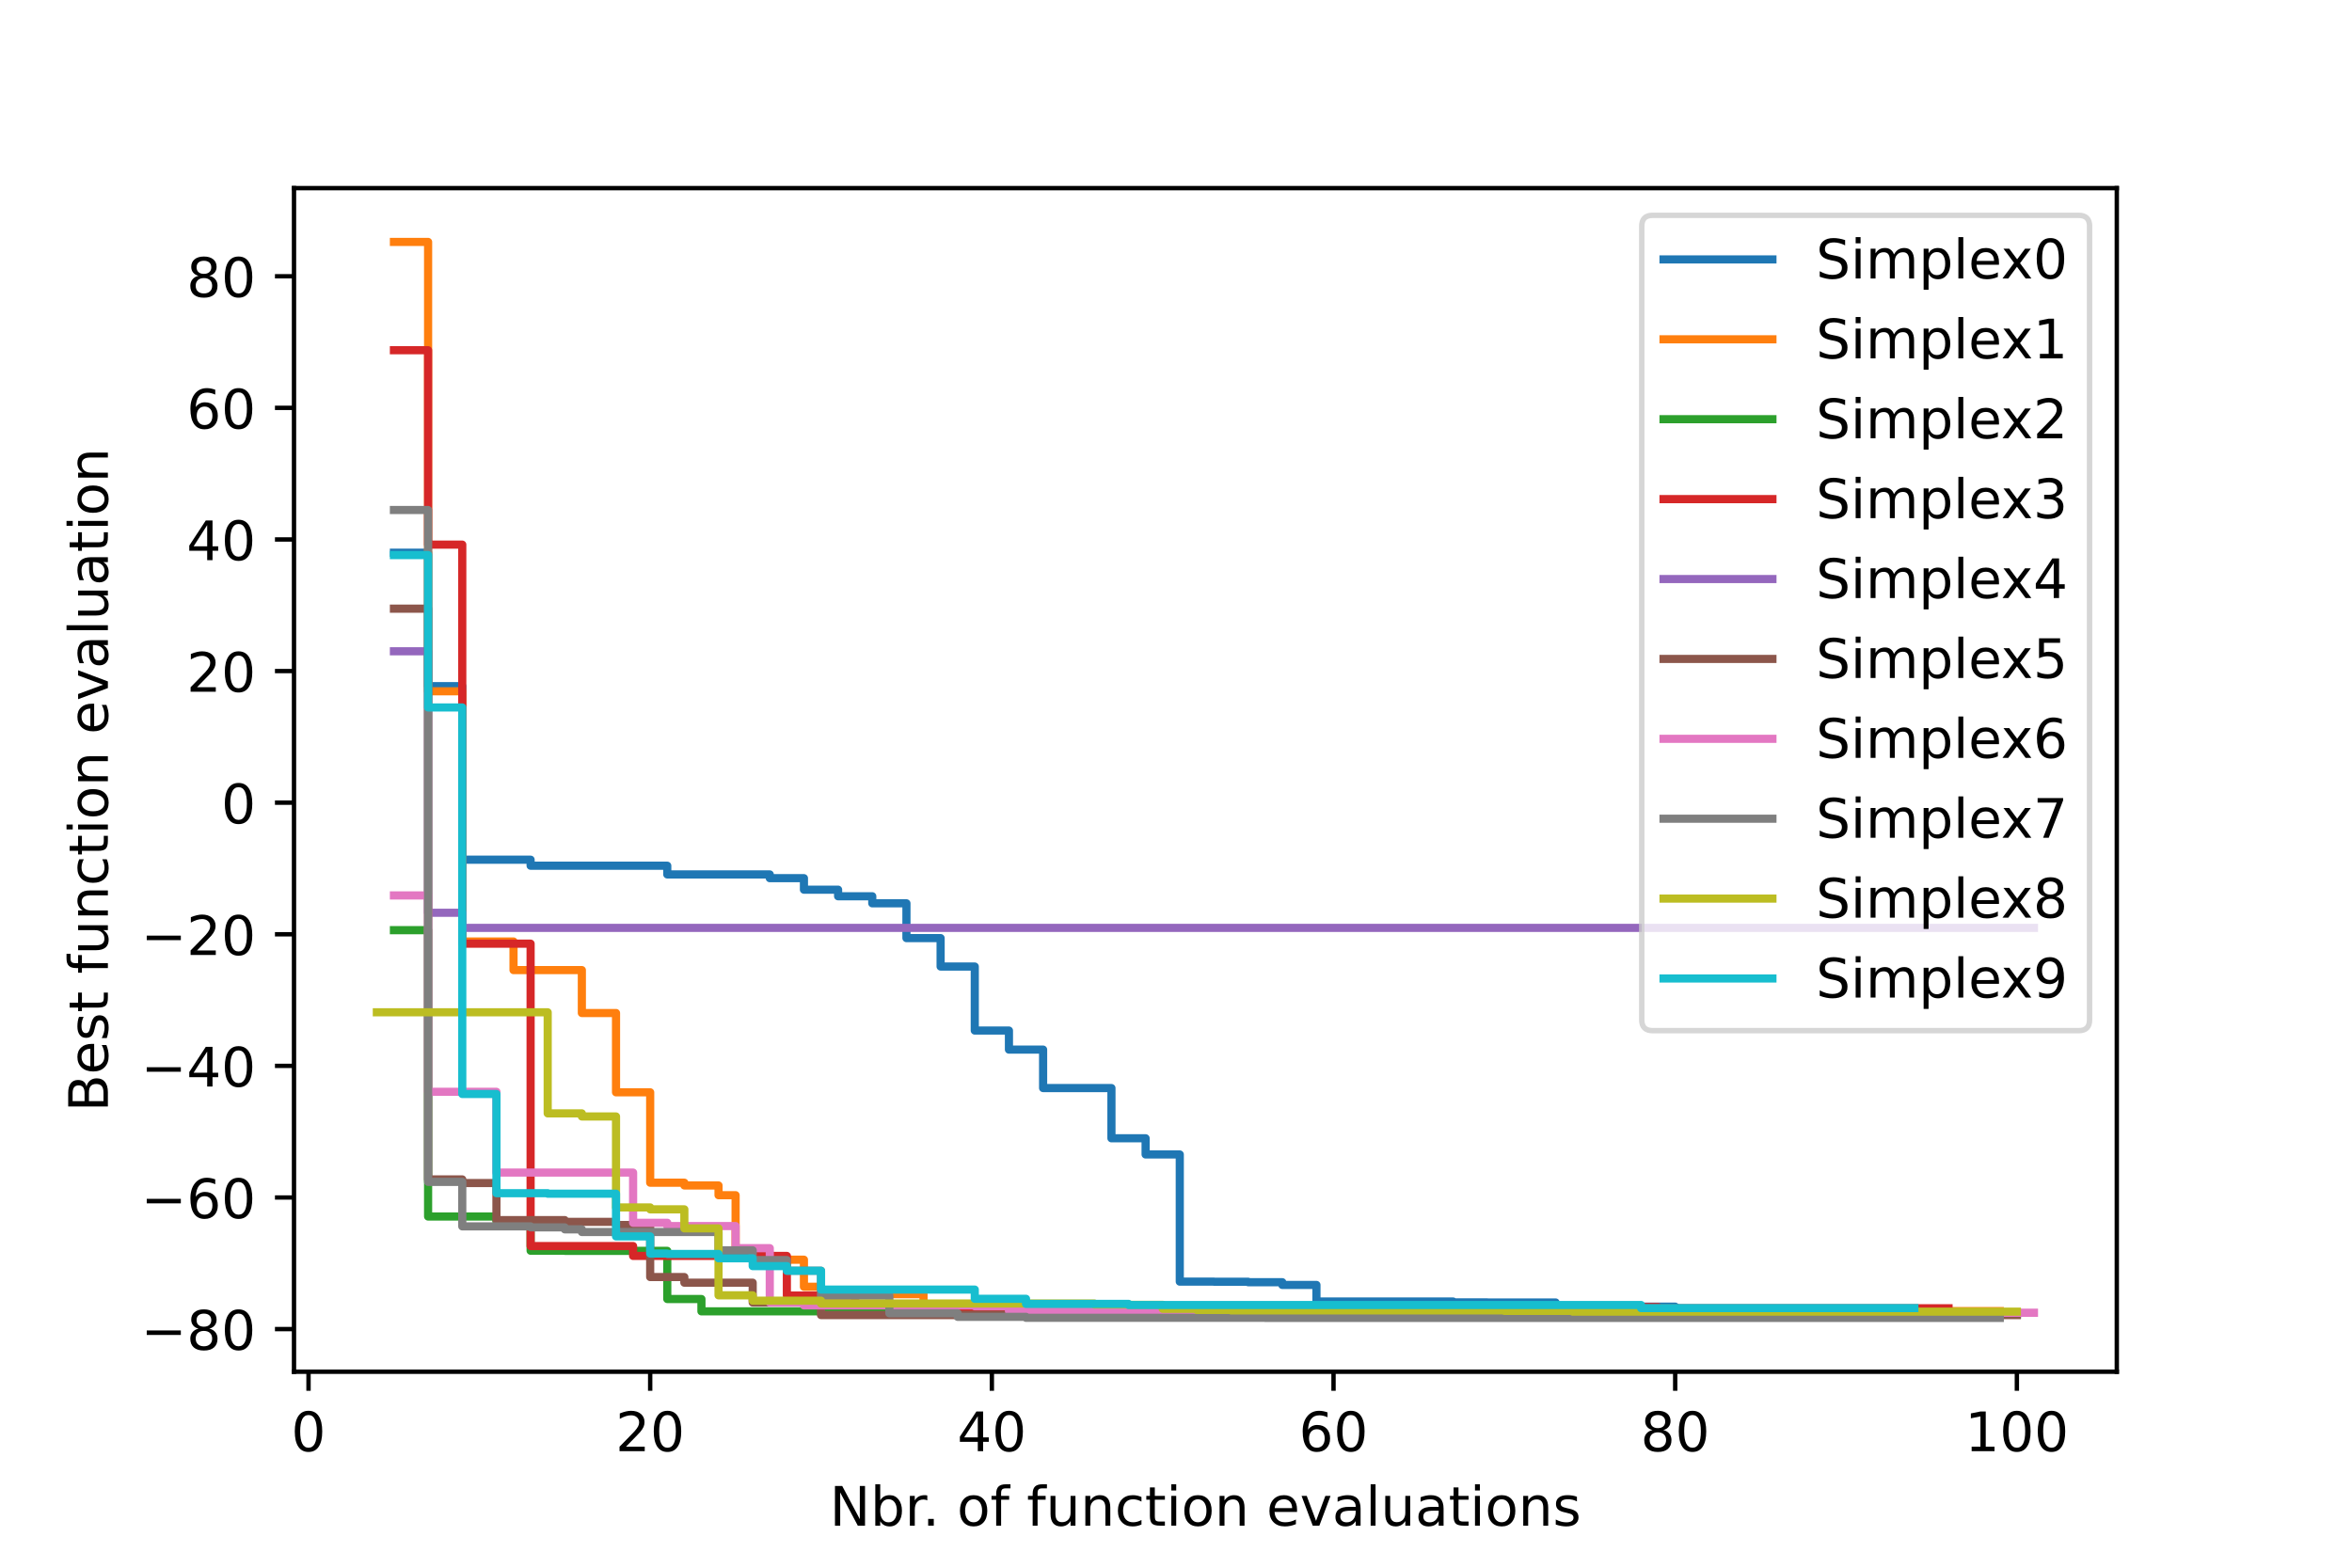 <?xml version="1.0" encoding="utf-8" standalone="no"?>
<!DOCTYPE svg PUBLIC "-//W3C//DTD SVG 1.1//EN"
  "http://www.w3.org/Graphics/SVG/1.1/DTD/svg11.dtd">
<!-- Created with matplotlib (https://matplotlib.org/) -->
<svg height="288pt" version="1.1" viewBox="0 0 432 288" width="432pt" xmlns="http://www.w3.org/2000/svg" xmlns:xlink="http://www.w3.org/1999/xlink">
 <defs>
  <style type="text/css">*{stroke-linecap:butt;stroke-linejoin:round;}</style>
 </defs>
 <g id="figure_1">
  <g id="patch_1">
   <path d="M 0 288 
L 432 288 
L 432 0 
L 0 0 
z
" style="fill:#ffffff;"/>
  </g>
  <g id="axes_1">
   <g id="patch_2">
    <path d="M 54 252 
L 388.8 252 
L 388.8 34.56 
L 54 34.56 
z
" style="fill:#ffffff;"/>
   </g>
   <g id="matplotlib.axis_1">
    <g id="xtick_1">
     <g id="line2d_1">
      <defs>
       <path d="M 0 0 
L 0 3.5 
" id="m5fa190efac" style="stroke:#000000;stroke-width:0.8;"/>
      </defs>
      <g>
       <use style="stroke:#000000;stroke-width:0.8;" x="56.667" xlink:href="#m5fa190efac" y="252"/>
      </g>
     </g>
     <g id="text_1">
      <!-- 0 -->
      <g transform="translate(53.486 266.598)scale(0.1 -0.1)">
       <defs>
        <path d="M 31.781 66.406 
Q 24.172 66.406 20.328 58.906 
Q 16.5 51.422 16.5 36.375 
Q 16.5 21.391 20.328 13.891 
Q 24.172 6.391 31.781 6.391 
Q 39.453 6.391 43.281 13.891 
Q 47.125 21.391 47.125 36.375 
Q 47.125 51.422 43.281 58.906 
Q 39.453 66.406 31.781 66.406 
z
M 31.781 74.219 
Q 44.047 74.219 50.516 64.516 
Q 56.984 54.828 56.984 36.375 
Q 56.984 17.969 50.516 8.266 
Q 44.047 -1.422 31.781 -1.422 
Q 19.531 -1.422 13.062 8.266 
Q 6.594 17.969 6.594 36.375 
Q 6.594 54.828 13.062 64.516 
Q 19.531 74.219 31.781 74.219 
z
" id="DejaVuSans-48"/>
       </defs>
       <use xlink:href="#DejaVuSans-48"/>
      </g>
     </g>
    </g>
    <g id="xtick_2">
     <g id="line2d_2">
      <g>
       <use style="stroke:#000000;stroke-width:0.8;" x="119.422" xlink:href="#m5fa190efac" y="252"/>
      </g>
     </g>
     <g id="text_2">
      <!-- 20 -->
      <g transform="translate(113.06 266.598)scale(0.1 -0.1)">
       <defs>
        <path d="M 19.188 8.297 
L 53.609 8.297 
L 53.609 0 
L 7.328 0 
L 7.328 8.297 
Q 12.938 14.109 22.625 23.891 
Q 32.328 33.688 34.812 36.531 
Q 39.547 41.844 41.422 45.531 
Q 43.312 49.219 43.312 52.781 
Q 43.312 58.594 39.234 62.25 
Q 35.156 65.922 28.609 65.922 
Q 23.969 65.922 18.812 64.312 
Q 13.672 62.703 7.812 59.422 
L 7.812 69.391 
Q 13.766 71.781 18.938 73 
Q 24.125 74.219 28.422 74.219 
Q 39.75 74.219 46.484 68.547 
Q 53.219 62.891 53.219 53.422 
Q 53.219 48.922 51.531 44.891 
Q 49.859 40.875 45.406 35.406 
Q 44.188 33.984 37.641 27.219 
Q 31.109 20.453 19.188 8.297 
z
" id="DejaVuSans-50"/>
       </defs>
       <use xlink:href="#DejaVuSans-50"/>
       <use x="63.623" xlink:href="#DejaVuSans-48"/>
      </g>
     </g>
    </g>
    <g id="xtick_3">
     <g id="line2d_3">
      <g>
       <use style="stroke:#000000;stroke-width:0.8;" x="182.178" xlink:href="#m5fa190efac" y="252"/>
      </g>
     </g>
     <g id="text_3">
      <!-- 40 -->
      <g transform="translate(175.815 266.598)scale(0.1 -0.1)">
       <defs>
        <path d="M 37.797 64.312 
L 12.891 25.391 
L 37.797 25.391 
z
M 35.203 72.906 
L 47.609 72.906 
L 47.609 25.391 
L 58.016 25.391 
L 58.016 17.188 
L 47.609 17.188 
L 47.609 0 
L 37.797 0 
L 37.797 17.188 
L 4.891 17.188 
L 4.891 26.703 
z
" id="DejaVuSans-52"/>
       </defs>
       <use xlink:href="#DejaVuSans-52"/>
       <use x="63.623" xlink:href="#DejaVuSans-48"/>
      </g>
     </g>
    </g>
    <g id="xtick_4">
     <g id="line2d_4">
      <g>
       <use style="stroke:#000000;stroke-width:0.8;" x="244.933" xlink:href="#m5fa190efac" y="252"/>
      </g>
     </g>
     <g id="text_4">
      <!-- 60 -->
      <g transform="translate(238.571 266.598)scale(0.1 -0.1)">
       <defs>
        <path d="M 33.016 40.375 
Q 26.375 40.375 22.484 35.828 
Q 18.609 31.297 18.609 23.391 
Q 18.609 15.531 22.484 10.953 
Q 26.375 6.391 33.016 6.391 
Q 39.656 6.391 43.531 10.953 
Q 47.406 15.531 47.406 23.391 
Q 47.406 31.297 43.531 35.828 
Q 39.656 40.375 33.016 40.375 
z
M 52.594 71.297 
L 52.594 62.312 
Q 48.875 64.062 45.094 64.984 
Q 41.312 65.922 37.594 65.922 
Q 27.828 65.922 22.672 59.328 
Q 17.531 52.734 16.797 39.406 
Q 19.672 43.656 24.016 45.922 
Q 28.375 48.188 33.594 48.188 
Q 44.578 48.188 50.953 41.516 
Q 57.328 34.859 57.328 23.391 
Q 57.328 12.156 50.688 5.359 
Q 44.047 -1.422 33.016 -1.422 
Q 20.359 -1.422 13.672 8.266 
Q 6.984 17.969 6.984 36.375 
Q 6.984 53.656 15.188 63.938 
Q 23.391 74.219 37.203 74.219 
Q 40.922 74.219 44.703 73.484 
Q 48.484 72.75 52.594 71.297 
z
" id="DejaVuSans-54"/>
       </defs>
       <use xlink:href="#DejaVuSans-54"/>
       <use x="63.623" xlink:href="#DejaVuSans-48"/>
      </g>
     </g>
    </g>
    <g id="xtick_5">
     <g id="line2d_5">
      <g>
       <use style="stroke:#000000;stroke-width:0.8;" x="307.689" xlink:href="#m5fa190efac" y="252"/>
      </g>
     </g>
     <g id="text_5">
      <!-- 80 -->
      <g transform="translate(301.326 266.598)scale(0.1 -0.1)">
       <defs>
        <path d="M 31.781 34.625 
Q 24.75 34.625 20.719 30.859 
Q 16.703 27.094 16.703 20.516 
Q 16.703 13.922 20.719 10.156 
Q 24.75 6.391 31.781 6.391 
Q 38.812 6.391 42.859 10.172 
Q 46.922 13.969 46.922 20.516 
Q 46.922 27.094 42.891 30.859 
Q 38.875 34.625 31.781 34.625 
z
M 21.922 38.812 
Q 15.578 40.375 12.031 44.719 
Q 8.5 49.078 8.5 55.328 
Q 8.5 64.062 14.719 69.141 
Q 20.953 74.219 31.781 74.219 
Q 42.672 74.219 48.875 69.141 
Q 55.078 64.062 55.078 55.328 
Q 55.078 49.078 51.531 44.719 
Q 48 40.375 41.703 38.812 
Q 48.828 37.156 52.797 32.312 
Q 56.781 27.484 56.781 20.516 
Q 56.781 9.906 50.312 4.234 
Q 43.844 -1.422 31.781 -1.422 
Q 19.734 -1.422 13.25 4.234 
Q 6.781 9.906 6.781 20.516 
Q 6.781 27.484 10.781 32.312 
Q 14.797 37.156 21.922 38.812 
z
M 18.312 54.391 
Q 18.312 48.734 21.844 45.562 
Q 25.391 42.391 31.781 42.391 
Q 38.141 42.391 41.719 45.562 
Q 45.312 48.734 45.312 54.391 
Q 45.312 60.062 41.719 63.234 
Q 38.141 66.406 31.781 66.406 
Q 25.391 66.406 21.844 63.234 
Q 18.312 60.062 18.312 54.391 
z
" id="DejaVuSans-56"/>
       </defs>
       <use xlink:href="#DejaVuSans-56"/>
       <use x="63.623" xlink:href="#DejaVuSans-48"/>
      </g>
     </g>
    </g>
    <g id="xtick_6">
     <g id="line2d_6">
      <g>
       <use style="stroke:#000000;stroke-width:0.8;" x="370.444" xlink:href="#m5fa190efac" y="252"/>
      </g>
     </g>
     <g id="text_6">
      <!-- 100 -->
      <g transform="translate(360.9 266.598)scale(0.1 -0.1)">
       <defs>
        <path d="M 12.406 8.297 
L 28.516 8.297 
L 28.516 63.922 
L 10.984 60.406 
L 10.984 69.391 
L 28.422 72.906 
L 38.281 72.906 
L 38.281 8.297 
L 54.391 8.297 
L 54.391 0 
L 12.406 0 
z
" id="DejaVuSans-49"/>
       </defs>
       <use xlink:href="#DejaVuSans-49"/>
       <use x="63.623" xlink:href="#DejaVuSans-48"/>
       <use x="127.246" xlink:href="#DejaVuSans-48"/>
      </g>
     </g>
    </g>
    <g id="text_7">
     <!-- Nbr. of function evaluations -->
     <g transform="translate(152.382 280.277)scale(0.1 -0.1)">
      <defs>
       <path d="M 9.812 72.906 
L 23.094 72.906 
L 55.422 11.922 
L 55.422 72.906 
L 64.984 72.906 
L 64.984 0 
L 51.703 0 
L 19.391 60.984 
L 19.391 0 
L 9.812 0 
z
" id="DejaVuSans-78"/>
       <path d="M 48.688 27.297 
Q 48.688 37.203 44.609 42.844 
Q 40.531 48.484 33.406 48.484 
Q 26.266 48.484 22.188 42.844 
Q 18.109 37.203 18.109 27.297 
Q 18.109 17.391 22.188 11.75 
Q 26.266 6.109 33.406 6.109 
Q 40.531 6.109 44.609 11.75 
Q 48.688 17.391 48.688 27.297 
z
M 18.109 46.391 
Q 20.953 51.266 25.266 53.625 
Q 29.594 56 35.594 56 
Q 45.562 56 51.781 48.094 
Q 58.016 40.188 58.016 27.297 
Q 58.016 14.406 51.781 6.484 
Q 45.562 -1.422 35.594 -1.422 
Q 29.594 -1.422 25.266 0.953 
Q 20.953 3.328 18.109 8.203 
L 18.109 0 
L 9.078 0 
L 9.078 75.984 
L 18.109 75.984 
z
" id="DejaVuSans-98"/>
       <path d="M 41.109 46.297 
Q 39.594 47.172 37.812 47.578 
Q 36.031 48 33.891 48 
Q 26.266 48 22.188 43.047 
Q 18.109 38.094 18.109 28.812 
L 18.109 0 
L 9.078 0 
L 9.078 54.688 
L 18.109 54.688 
L 18.109 46.188 
Q 20.953 51.172 25.484 53.578 
Q 30.031 56 36.531 56 
Q 37.453 56 38.578 55.875 
Q 39.703 55.766 41.062 55.516 
z
" id="DejaVuSans-114"/>
       <path d="M 10.688 12.406 
L 21 12.406 
L 21 0 
L 10.688 0 
z
" id="DejaVuSans-46"/>
       <path id="DejaVuSans-32"/>
       <path d="M 30.609 48.391 
Q 23.391 48.391 19.188 42.75 
Q 14.984 37.109 14.984 27.297 
Q 14.984 17.484 19.156 11.844 
Q 23.344 6.203 30.609 6.203 
Q 37.797 6.203 41.984 11.859 
Q 46.188 17.531 46.188 27.297 
Q 46.188 37.016 41.984 42.703 
Q 37.797 48.391 30.609 48.391 
z
M 30.609 56 
Q 42.328 56 49.016 48.375 
Q 55.719 40.766 55.719 27.297 
Q 55.719 13.875 49.016 6.219 
Q 42.328 -1.422 30.609 -1.422 
Q 18.844 -1.422 12.172 6.219 
Q 5.516 13.875 5.516 27.297 
Q 5.516 40.766 12.172 48.375 
Q 18.844 56 30.609 56 
z
" id="DejaVuSans-111"/>
       <path d="M 37.109 75.984 
L 37.109 68.5 
L 28.516 68.5 
Q 23.688 68.5 21.797 66.547 
Q 19.922 64.594 19.922 59.516 
L 19.922 54.688 
L 34.719 54.688 
L 34.719 47.703 
L 19.922 47.703 
L 19.922 0 
L 10.891 0 
L 10.891 47.703 
L 2.297 47.703 
L 2.297 54.688 
L 10.891 54.688 
L 10.891 58.5 
Q 10.891 67.625 15.141 71.797 
Q 19.391 75.984 28.609 75.984 
z
" id="DejaVuSans-102"/>
       <path d="M 8.5 21.578 
L 8.5 54.688 
L 17.484 54.688 
L 17.484 21.922 
Q 17.484 14.156 20.5 10.266 
Q 23.531 6.391 29.594 6.391 
Q 36.859 6.391 41.078 11.031 
Q 45.312 15.672 45.312 23.688 
L 45.312 54.688 
L 54.297 54.688 
L 54.297 0 
L 45.312 0 
L 45.312 8.406 
Q 42.047 3.422 37.719 1 
Q 33.406 -1.422 27.688 -1.422 
Q 18.266 -1.422 13.375 4.438 
Q 8.5 10.297 8.5 21.578 
z
M 31.109 56 
z
" id="DejaVuSans-117"/>
       <path d="M 54.891 33.016 
L 54.891 0 
L 45.906 0 
L 45.906 32.719 
Q 45.906 40.484 42.875 44.328 
Q 39.844 48.188 33.797 48.188 
Q 26.516 48.188 22.312 43.547 
Q 18.109 38.922 18.109 30.906 
L 18.109 0 
L 9.078 0 
L 9.078 54.688 
L 18.109 54.688 
L 18.109 46.188 
Q 21.344 51.125 25.703 53.562 
Q 30.078 56 35.797 56 
Q 45.219 56 50.047 50.172 
Q 54.891 44.344 54.891 33.016 
z
" id="DejaVuSans-110"/>
       <path d="M 48.781 52.594 
L 48.781 44.188 
Q 44.969 46.297 41.141 47.344 
Q 37.312 48.391 33.406 48.391 
Q 24.656 48.391 19.812 42.844 
Q 14.984 37.312 14.984 27.297 
Q 14.984 17.281 19.812 11.734 
Q 24.656 6.203 33.406 6.203 
Q 37.312 6.203 41.141 7.25 
Q 44.969 8.297 48.781 10.406 
L 48.781 2.094 
Q 45.016 0.344 40.984 -0.531 
Q 36.969 -1.422 32.422 -1.422 
Q 20.062 -1.422 12.781 6.344 
Q 5.516 14.109 5.516 27.297 
Q 5.516 40.672 12.859 48.328 
Q 20.219 56 33.016 56 
Q 37.156 56 41.109 55.141 
Q 45.062 54.297 48.781 52.594 
z
" id="DejaVuSans-99"/>
       <path d="M 18.312 70.219 
L 18.312 54.688 
L 36.812 54.688 
L 36.812 47.703 
L 18.312 47.703 
L 18.312 18.016 
Q 18.312 11.328 20.141 9.422 
Q 21.969 7.516 27.594 7.516 
L 36.812 7.516 
L 36.812 0 
L 27.594 0 
Q 17.188 0 13.234 3.875 
Q 9.281 7.766 9.281 18.016 
L 9.281 47.703 
L 2.688 47.703 
L 2.688 54.688 
L 9.281 54.688 
L 9.281 70.219 
z
" id="DejaVuSans-116"/>
       <path d="M 9.422 54.688 
L 18.406 54.688 
L 18.406 0 
L 9.422 0 
z
M 9.422 75.984 
L 18.406 75.984 
L 18.406 64.594 
L 9.422 64.594 
z
" id="DejaVuSans-105"/>
       <path d="M 56.203 29.594 
L 56.203 25.203 
L 14.891 25.203 
Q 15.484 15.922 20.484 11.062 
Q 25.484 6.203 34.422 6.203 
Q 39.594 6.203 44.453 7.469 
Q 49.312 8.734 54.109 11.281 
L 54.109 2.781 
Q 49.266 0.734 44.188 -0.344 
Q 39.109 -1.422 33.891 -1.422 
Q 20.797 -1.422 13.156 6.188 
Q 5.516 13.812 5.516 26.812 
Q 5.516 40.234 12.766 48.109 
Q 20.016 56 32.328 56 
Q 43.359 56 49.781 48.891 
Q 56.203 41.797 56.203 29.594 
z
M 47.219 32.234 
Q 47.125 39.594 43.094 43.984 
Q 39.062 48.391 32.422 48.391 
Q 24.906 48.391 20.391 44.141 
Q 15.875 39.891 15.188 32.172 
z
" id="DejaVuSans-101"/>
       <path d="M 2.984 54.688 
L 12.5 54.688 
L 29.594 8.797 
L 46.688 54.688 
L 56.203 54.688 
L 35.688 0 
L 23.484 0 
z
" id="DejaVuSans-118"/>
       <path d="M 34.281 27.484 
Q 23.391 27.484 19.188 25 
Q 14.984 22.516 14.984 16.5 
Q 14.984 11.719 18.141 8.906 
Q 21.297 6.109 26.703 6.109 
Q 34.188 6.109 38.703 11.406 
Q 43.219 16.703 43.219 25.484 
L 43.219 27.484 
z
M 52.203 31.203 
L 52.203 0 
L 43.219 0 
L 43.219 8.297 
Q 40.141 3.328 35.547 0.953 
Q 30.953 -1.422 24.312 -1.422 
Q 15.922 -1.422 10.953 3.297 
Q 6 8.016 6 15.922 
Q 6 25.141 12.172 29.828 
Q 18.359 34.516 30.609 34.516 
L 43.219 34.516 
L 43.219 35.406 
Q 43.219 41.609 39.141 45 
Q 35.062 48.391 27.688 48.391 
Q 23 48.391 18.547 47.266 
Q 14.109 46.141 10.016 43.891 
L 10.016 52.203 
Q 14.938 54.109 19.578 55.047 
Q 24.219 56 28.609 56 
Q 40.484 56 46.344 49.844 
Q 52.203 43.703 52.203 31.203 
z
" id="DejaVuSans-97"/>
       <path d="M 9.422 75.984 
L 18.406 75.984 
L 18.406 0 
L 9.422 0 
z
" id="DejaVuSans-108"/>
       <path d="M 44.281 53.078 
L 44.281 44.578 
Q 40.484 46.531 36.375 47.5 
Q 32.281 48.484 27.875 48.484 
Q 21.188 48.484 17.844 46.438 
Q 14.5 44.391 14.5 40.281 
Q 14.5 37.156 16.891 35.375 
Q 19.281 33.594 26.516 31.984 
L 29.594 31.297 
Q 39.156 29.25 43.188 25.516 
Q 47.219 21.781 47.219 15.094 
Q 47.219 7.469 41.188 3.016 
Q 35.156 -1.422 24.609 -1.422 
Q 20.219 -1.422 15.453 -0.562 
Q 10.688 0.297 5.422 2 
L 5.422 11.281 
Q 10.406 8.688 15.234 7.391 
Q 20.062 6.109 24.812 6.109 
Q 31.156 6.109 34.562 8.281 
Q 37.984 10.453 37.984 14.406 
Q 37.984 18.062 35.516 20.016 
Q 33.062 21.969 24.703 23.781 
L 21.578 24.516 
Q 13.234 26.266 9.516 29.906 
Q 5.812 33.547 5.812 39.891 
Q 5.812 47.609 11.281 51.797 
Q 16.75 56 26.812 56 
Q 31.781 56 36.172 55.266 
Q 40.578 54.547 44.281 53.078 
z
" id="DejaVuSans-115"/>
      </defs>
      <use xlink:href="#DejaVuSans-78"/>
      <use x="74.805" xlink:href="#DejaVuSans-98"/>
      <use x="138.281" xlink:href="#DejaVuSans-114"/>
      <use x="170.27" xlink:href="#DejaVuSans-46"/>
      <use x="202.057" xlink:href="#DejaVuSans-32"/>
      <use x="233.844" xlink:href="#DejaVuSans-111"/>
      <use x="295.025" xlink:href="#DejaVuSans-102"/>
      <use x="330.23" xlink:href="#DejaVuSans-32"/>
      <use x="362.018" xlink:href="#DejaVuSans-102"/>
      <use x="397.223" xlink:href="#DejaVuSans-117"/>
      <use x="460.602" xlink:href="#DejaVuSans-110"/>
      <use x="523.98" xlink:href="#DejaVuSans-99"/>
      <use x="578.961" xlink:href="#DejaVuSans-116"/>
      <use x="618.17" xlink:href="#DejaVuSans-105"/>
      <use x="645.953" xlink:href="#DejaVuSans-111"/>
      <use x="707.135" xlink:href="#DejaVuSans-110"/>
      <use x="770.514" xlink:href="#DejaVuSans-32"/>
      <use x="802.301" xlink:href="#DejaVuSans-101"/>
      <use x="863.824" xlink:href="#DejaVuSans-118"/>
      <use x="923.004" xlink:href="#DejaVuSans-97"/>
      <use x="984.283" xlink:href="#DejaVuSans-108"/>
      <use x="1012.066" xlink:href="#DejaVuSans-117"/>
      <use x="1075.445" xlink:href="#DejaVuSans-97"/>
      <use x="1136.725" xlink:href="#DejaVuSans-116"/>
      <use x="1175.934" xlink:href="#DejaVuSans-105"/>
      <use x="1203.717" xlink:href="#DejaVuSans-111"/>
      <use x="1264.898" xlink:href="#DejaVuSans-110"/>
      <use x="1328.277" xlink:href="#DejaVuSans-115"/>
     </g>
    </g>
   </g>
   <g id="matplotlib.axis_2">
    <g id="ytick_1">
     <g id="line2d_7">
      <defs>
       <path d="M 0 0 
L -3.5 0 
" id="mfe21eb8007" style="stroke:#000000;stroke-width:0.8;"/>
      </defs>
      <g>
       <use style="stroke:#000000;stroke-width:0.8;" x="54" xlink:href="#mfe21eb8007" y="244.166"/>
      </g>
     </g>
     <g id="text_8">
      <!-- −80 -->
      <g transform="translate(25.895 247.965)scale(0.1 -0.1)">
       <defs>
        <path d="M 10.594 35.5 
L 73.188 35.5 
L 73.188 27.203 
L 10.594 27.203 
z
" id="DejaVuSans-8722"/>
       </defs>
       <use xlink:href="#DejaVuSans-8722"/>
       <use x="83.789" xlink:href="#DejaVuSans-56"/>
       <use x="147.412" xlink:href="#DejaVuSans-48"/>
      </g>
     </g>
    </g>
    <g id="ytick_2">
     <g id="line2d_8">
      <g>
       <use style="stroke:#000000;stroke-width:0.8;" x="54" xlink:href="#mfe21eb8007" y="219.989"/>
      </g>
     </g>
     <g id="text_9">
      <!-- −60 -->
      <g transform="translate(25.895 223.788)scale(0.1 -0.1)">
       <use xlink:href="#DejaVuSans-8722"/>
       <use x="83.789" xlink:href="#DejaVuSans-54"/>
       <use x="147.412" xlink:href="#DejaVuSans-48"/>
      </g>
     </g>
    </g>
    <g id="ytick_3">
     <g id="line2d_9">
      <g>
       <use style="stroke:#000000;stroke-width:0.8;" x="54" xlink:href="#mfe21eb8007" y="195.812"/>
      </g>
     </g>
     <g id="text_10">
      <!-- −40 -->
      <g transform="translate(25.895 199.611)scale(0.1 -0.1)">
       <use xlink:href="#DejaVuSans-8722"/>
       <use x="83.789" xlink:href="#DejaVuSans-52"/>
       <use x="147.412" xlink:href="#DejaVuSans-48"/>
      </g>
     </g>
    </g>
    <g id="ytick_4">
     <g id="line2d_10">
      <g>
       <use style="stroke:#000000;stroke-width:0.8;" x="54" xlink:href="#mfe21eb8007" y="171.635"/>
      </g>
     </g>
     <g id="text_11">
      <!-- −20 -->
      <g transform="translate(25.895 175.434)scale(0.1 -0.1)">
       <use xlink:href="#DejaVuSans-8722"/>
       <use x="83.789" xlink:href="#DejaVuSans-50"/>
       <use x="147.412" xlink:href="#DejaVuSans-48"/>
      </g>
     </g>
    </g>
    <g id="ytick_5">
     <g id="line2d_11">
      <g>
       <use style="stroke:#000000;stroke-width:0.8;" x="54" xlink:href="#mfe21eb8007" y="147.458"/>
      </g>
     </g>
     <g id="text_12">
      <!-- 0 -->
      <g transform="translate(40.638 151.257)scale(0.1 -0.1)">
       <use xlink:href="#DejaVuSans-48"/>
      </g>
     </g>
    </g>
    <g id="ytick_6">
     <g id="line2d_12">
      <g>
       <use style="stroke:#000000;stroke-width:0.8;" x="54" xlink:href="#mfe21eb8007" y="123.281"/>
      </g>
     </g>
     <g id="text_13">
      <!-- 20 -->
      <g transform="translate(34.275 127.08)scale(0.1 -0.1)">
       <use xlink:href="#DejaVuSans-50"/>
       <use x="63.623" xlink:href="#DejaVuSans-48"/>
      </g>
     </g>
    </g>
    <g id="ytick_7">
     <g id="line2d_13">
      <g>
       <use style="stroke:#000000;stroke-width:0.8;" x="54" xlink:href="#mfe21eb8007" y="99.104"/>
      </g>
     </g>
     <g id="text_14">
      <!-- 40 -->
      <g transform="translate(34.275 102.903)scale(0.1 -0.1)">
       <use xlink:href="#DejaVuSans-52"/>
       <use x="63.623" xlink:href="#DejaVuSans-48"/>
      </g>
     </g>
    </g>
    <g id="ytick_8">
     <g id="line2d_14">
      <g>
       <use style="stroke:#000000;stroke-width:0.8;" x="54" xlink:href="#mfe21eb8007" y="74.927"/>
      </g>
     </g>
     <g id="text_15">
      <!-- 60 -->
      <g transform="translate(34.275 78.726)scale(0.1 -0.1)">
       <use xlink:href="#DejaVuSans-54"/>
       <use x="63.623" xlink:href="#DejaVuSans-48"/>
      </g>
     </g>
    </g>
    <g id="ytick_9">
     <g id="line2d_15">
      <g>
       <use style="stroke:#000000;stroke-width:0.8;" x="54" xlink:href="#mfe21eb8007" y="50.75"/>
      </g>
     </g>
     <g id="text_16">
      <!-- 80 -->
      <g transform="translate(34.275 54.549)scale(0.1 -0.1)">
       <use xlink:href="#DejaVuSans-56"/>
       <use x="63.623" xlink:href="#DejaVuSans-48"/>
      </g>
     </g>
    </g>
    <g id="text_17">
     <!-- Best function evaluation -->
     <g transform="translate(19.816 204.253)rotate(-90)scale(0.1 -0.1)">
      <defs>
       <path d="M 19.672 34.812 
L 19.672 8.109 
L 35.5 8.109 
Q 43.453 8.109 47.281 11.406 
Q 51.125 14.703 51.125 21.484 
Q 51.125 28.328 47.281 31.562 
Q 43.453 34.812 35.5 34.812 
z
M 19.672 64.797 
L 19.672 42.828 
L 34.281 42.828 
Q 41.5 42.828 45.031 45.531 
Q 48.578 48.25 48.578 53.812 
Q 48.578 59.328 45.031 62.062 
Q 41.5 64.797 34.281 64.797 
z
M 9.812 72.906 
L 35.016 72.906 
Q 46.297 72.906 52.391 68.219 
Q 58.5 63.531 58.5 54.891 
Q 58.5 48.188 55.375 44.234 
Q 52.25 40.281 46.188 39.312 
Q 53.469 37.75 57.5 32.781 
Q 61.531 27.828 61.531 20.406 
Q 61.531 10.641 54.891 5.312 
Q 48.25 0 35.984 0 
L 9.812 0 
z
" id="DejaVuSans-66"/>
      </defs>
      <use xlink:href="#DejaVuSans-66"/>
      <use x="68.604" xlink:href="#DejaVuSans-101"/>
      <use x="130.127" xlink:href="#DejaVuSans-115"/>
      <use x="182.227" xlink:href="#DejaVuSans-116"/>
      <use x="221.436" xlink:href="#DejaVuSans-32"/>
      <use x="253.223" xlink:href="#DejaVuSans-102"/>
      <use x="288.428" xlink:href="#DejaVuSans-117"/>
      <use x="351.807" xlink:href="#DejaVuSans-110"/>
      <use x="415.186" xlink:href="#DejaVuSans-99"/>
      <use x="470.166" xlink:href="#DejaVuSans-116"/>
      <use x="509.375" xlink:href="#DejaVuSans-105"/>
      <use x="537.158" xlink:href="#DejaVuSans-111"/>
      <use x="598.34" xlink:href="#DejaVuSans-110"/>
      <use x="661.719" xlink:href="#DejaVuSans-32"/>
      <use x="693.506" xlink:href="#DejaVuSans-101"/>
      <use x="755.029" xlink:href="#DejaVuSans-118"/>
      <use x="814.209" xlink:href="#DejaVuSans-97"/>
      <use x="875.488" xlink:href="#DejaVuSans-108"/>
      <use x="903.271" xlink:href="#DejaVuSans-117"/>
      <use x="966.65" xlink:href="#DejaVuSans-97"/>
      <use x="1027.93" xlink:href="#DejaVuSans-116"/>
      <use x="1067.139" xlink:href="#DejaVuSans-105"/>
      <use x="1094.922" xlink:href="#DejaVuSans-111"/>
      <use x="1156.104" xlink:href="#DejaVuSans-110"/>
     </g>
    </g>
   </g>
   <g id="line2d_16">
    <path clip-path="url(#p2f1b539c5f)" d="M 72.356 101.533 
L 78.631 101.533 
L 78.631 126.05 
L 84.907 126.05 
L 84.907 157.933 
L 91.183 157.933 
L 91.183 157.933 
L 97.458 157.933 
L 97.458 159.04 
L 103.734 159.04 
L 103.734 159.04 
L 110.009 159.04 
L 110.009 159.04 
L 116.285 159.04 
L 116.285 159.04 
L 122.56 159.04 
L 122.56 160.641 
L 128.836 160.641 
L 128.836 160.641 
L 135.111 160.641 
L 135.111 160.641 
L 141.387 160.641 
L 141.387 161.33 
L 147.662 161.33 
L 147.662 163.442 
L 153.938 163.442 
L 153.938 164.652 
L 160.213 164.652 
L 160.213 165.948 
L 166.489 165.948 
L 166.489 172.34 
L 172.765 172.34 
L 172.765 177.563 
L 179.04 177.563 
L 179.04 189.322 
L 185.316 189.322 
L 185.316 192.824 
L 191.591 192.824 
L 191.591 199.889 
L 197.867 199.889 
L 197.867 199.889 
L 204.142 199.889 
L 204.142 209.115 
L 210.418 209.115 
L 210.418 212.088 
L 216.693 212.088 
L 216.693 235.448 
L 222.969 235.448 
L 222.969 235.466 
L 229.244 235.466 
L 229.244 235.554 
L 235.52 235.554 
L 235.52 236.055 
L 241.796 236.055 
L 241.796 239.104 
L 248.071 239.104 
L 248.071 239.104 
L 251.209 239.104 
L 251.209 239.104 
L 257.484 239.104 
L 257.484 239.104 
L 263.76 239.104 
L 263.76 239.104 
L 266.898 239.104 
L 266.898 239.263 
L 273.173 239.263 
L 273.173 239.28 
L 279.449 239.28 
L 279.449 239.28 
L 285.724 239.28 
L 285.724 240.028 
L 288.862 240.028 
L 288.862 240.044 
L 295.138 240.044 
L 295.138 240.044 
L 301.413 240.044 
L 301.413 240.044 
L 307.689 240.044 
L 307.689 240.793 
L 313.964 240.793 
L 313.964 240.793 
L 320.24 240.793 
L 320.24 240.793 
L 326.515 240.793 
L 326.515 240.793 
L 332.791 240.793 
L 332.791 241.481 
L 339.066 241.481 
L 339.066 241.481 
L 345.342 241.481 
L 345.342 241.481 
L 351.617 241.481 
L 351.617 241.481 
L 357.893 241.481 
L 357.893 241.481 
L 364.169 241.481 
L 364.169 241.481 
L 370.444 241.481 
L 370.444 241.481 
" style="fill:none;stroke:#1f77b4;stroke-linecap:square;stroke-width:1.5;"/>
   </g>
   <g id="line2d_17">
    <path clip-path="url(#p2f1b539c5f)" d="M 72.356 44.444 
L 78.631 44.444 
L 78.631 126.994 
L 84.907 126.994 
L 84.907 172.961 
L 91.183 172.961 
L 91.183 172.961 
L 94.32 172.961 
L 94.32 178.217 
L 100.596 178.217 
L 100.596 178.217 
L 106.871 178.217 
L 106.871 186.102 
L 113.147 186.102 
L 113.147 200.667 
L 119.422 200.667 
L 119.422 217.274 
L 125.698 217.274 
L 125.698 217.78 
L 131.974 217.78 
L 131.974 219.57 
L 135.111 219.57 
L 135.111 230.253 
L 141.387 230.253 
L 141.387 231.42 
L 147.662 231.42 
L 147.662 236.396 
L 150.8 236.396 
L 150.8 237.756 
L 157.076 237.756 
L 157.076 237.756 
L 163.351 237.756 
L 163.351 237.756 
L 169.627 237.756 
L 169.627 240.349 
L 175.902 240.349 
L 175.902 240.349 
L 182.178 240.349 
L 182.178 240.349 
L 188.453 240.349 
L 188.453 240.349 
L 194.729 240.349 
L 194.729 240.654 
L 201.004 240.654 
L 201.004 240.654 
L 207.28 240.654 
L 207.28 240.654 
L 213.556 240.654 
L 213.556 240.654 
L 219.831 240.654 
L 219.831 240.654 
L 226.107 240.654 
L 226.107 240.654 
L 232.382 240.654 
L 232.382 240.782 
L 238.658 240.782 
L 238.658 240.782 
L 244.933 240.782 
L 244.933 240.782 
L 251.209 240.782 
L 251.209 240.782 
L 257.484 240.782 
L 257.484 240.782 
L 263.76 240.782 
L 263.76 240.782 
L 270.035 240.782 
L 270.035 240.782 
L 276.311 240.782 
L 276.311 240.782 
L 282.587 240.782 
L 282.587 240.782 
L 288.862 240.782 
L 288.862 240.782 
L 295.138 240.782 
L 295.138 240.858 
L 301.413 240.858 
L 301.413 240.858 
L 307.689 240.858 
L 307.689 240.858 
L 313.964 240.858 
L 313.964 240.858 
L 320.24 240.858 
L 320.24 240.858 
L 326.515 240.858 
L 326.515 240.858 
L 332.791 240.858 
L 332.791 240.858 
L 339.066 240.858 
L 339.066 240.858 
L 342.204 240.858 
L 342.204 240.858 
L 348.48 240.858 
L 348.48 240.858 
L 354.755 240.858 
L 354.755 240.858 
L 361.031 240.858 
L 361.031 240.858 
L 367.306 240.858 
L 367.306 240.858 
" style="fill:none;stroke:#ff7f0e;stroke-linecap:square;stroke-width:1.5;"/>
   </g>
   <g id="line2d_18">
    <path clip-path="url(#p2f1b539c5f)" d="M 72.356 170.881 
L 78.631 170.881 
L 78.631 223.486 
L 84.907 223.486 
L 84.907 223.486 
L 91.183 223.486 
L 91.183 224.41 
L 97.458 224.41 
L 97.458 229.771 
L 103.734 229.771 
L 103.734 229.794 
L 110.009 229.794 
L 110.009 229.794 
L 113.147 229.794 
L 113.147 229.794 
L 119.422 229.794 
L 119.422 229.794 
L 122.56 229.794 
L 122.56 238.643 
L 128.836 238.643 
L 128.836 240.909 
L 135.111 240.909 
L 135.111 240.909 
L 141.387 240.909 
L 141.387 240.909 
L 147.662 240.909 
L 147.662 240.909 
L 150.8 240.909 
L 150.8 240.909 
L 157.076 240.909 
L 157.076 240.909 
L 163.351 240.909 
L 163.351 240.909 
L 169.627 240.909 
L 169.627 240.909 
L 175.902 240.909 
L 175.902 240.909 
L 182.178 240.909 
L 182.178 240.909 
L 188.453 240.909 
L 188.453 240.909 
L 194.729 240.909 
L 194.729 240.909 
L 201.004 240.909 
L 201.004 240.909 
L 207.28 240.909 
L 207.28 240.909 
L 213.556 240.909 
L 213.556 240.909 
L 219.831 240.909 
L 219.831 240.909 
L 226.107 240.909 
L 226.107 241.085 
L 232.382 241.085 
L 232.382 241.085 
L 238.658 241.085 
L 238.658 241.085 
L 244.933 241.085 
L 244.933 241.085 
L 251.209 241.085 
L 251.209 241.085 
L 257.484 241.085 
L 257.484 241.085 
L 263.76 241.085 
L 263.76 241.085 
L 270.035 241.085 
L 270.035 241.085 
L 276.311 241.085 
L 276.311 241.262 
L 282.587 241.262 
L 282.587 241.262 
L 288.862 241.262 
L 288.862 241.262 
L 295.138 241.262 
L 295.138 241.262 
L 301.413 241.262 
L 301.413 241.262 
L 307.689 241.262 
L 307.689 241.262 
L 313.964 241.262 
L 313.964 241.262 
L 320.24 241.262 
L 320.24 241.262 
L 326.515 241.262 
L 326.515 241.262 
L 332.791 241.262 
L 332.791 241.262 
L 339.066 241.262 
L 339.066 241.262 
L 345.342 241.262 
L 345.342 241.262 
L 351.617 241.262 
L 351.617 241.262 
L 357.893 241.262 
L 357.893 241.262 
L 364.169 241.262 
L 364.169 241.262 
L 370.444 241.262 
L 370.444 241.262 
" style="fill:none;stroke:#2ca02c;stroke-linecap:square;stroke-width:1.5;"/>
   </g>
   <g id="line2d_19">
    <path clip-path="url(#p2f1b539c5f)" d="M 72.356 64.342 
L 78.631 64.342 
L 78.631 100.055 
L 84.907 100.055 
L 84.907 173.358 
L 91.183 173.358 
L 91.183 173.358 
L 97.458 173.358 
L 97.458 228.912 
L 103.734 228.912 
L 103.734 228.912 
L 110.009 228.912 
L 110.009 228.912 
L 116.285 228.912 
L 116.285 230.726 
L 119.422 230.726 
L 119.422 230.726 
L 125.698 230.726 
L 125.698 230.726 
L 128.836 230.726 
L 128.836 230.726 
L 135.111 230.726 
L 135.111 230.726 
L 141.387 230.726 
L 141.387 230.726 
L 144.525 230.726 
L 144.525 238.005 
L 150.8 238.005 
L 150.8 238.005 
L 157.076 238.005 
L 157.076 239.539 
L 163.351 239.539 
L 163.351 240.113 
L 169.627 240.113 
L 169.627 240.113 
L 175.902 240.113 
L 175.902 240.113 
L 182.178 240.113 
L 182.178 240.113 
L 188.453 240.113 
L 188.453 240.113 
L 191.591 240.113 
L 191.591 240.113 
L 197.867 240.113 
L 197.867 240.113 
L 204.142 240.113 
L 204.142 240.113 
L 210.418 240.113 
L 210.418 240.113 
L 216.693 240.113 
L 216.693 240.113 
L 222.969 240.113 
L 222.969 240.113 
L 229.244 240.113 
L 229.244 240.113 
L 235.52 240.113 
L 235.52 240.113 
L 241.796 240.113 
L 241.796 240.113 
L 248.071 240.113 
L 248.071 240.113 
L 254.347 240.113 
L 254.347 240.113 
L 260.622 240.113 
L 260.622 240.113 
L 266.898 240.113 
L 266.898 240.113 
L 273.173 240.113 
L 273.173 240.113 
L 279.449 240.113 
L 279.449 240.113 
L 285.724 240.113 
L 285.724 240.113 
L 288.862 240.113 
L 288.862 240.113 
L 292 240.113 
L 292 240.113 
L 298.275 240.113 
L 298.275 240.113 
L 304.551 240.113 
L 304.551 240.346 
L 310.826 240.346 
L 310.826 240.346 
L 313.964 240.346 
L 313.964 240.346 
L 320.24 240.346 
L 320.24 240.346 
L 326.515 240.346 
L 326.515 240.346 
L 332.791 240.346 
L 332.791 240.346 
L 339.066 240.346 
L 339.066 240.346 
L 345.342 240.346 
L 345.342 240.346 
L 351.617 240.346 
L 351.617 240.346 
L 357.893 240.346 
L 357.893 240.346 
" style="fill:none;stroke:#d62728;stroke-linecap:square;stroke-width:1.5;"/>
   </g>
   <g id="line2d_20">
    <path clip-path="url(#p2f1b539c5f)" d="M 72.356 119.645 
L 78.631 119.645 
L 78.631 167.688 
L 84.907 167.688 
L 84.907 170.457 
L 91.183 170.457 
L 91.183 170.457 
L 97.458 170.457 
L 97.458 170.457 
L 103.734 170.457 
L 103.734 170.457 
L 110.009 170.457 
L 110.009 170.457 
L 116.285 170.457 
L 116.285 170.457 
L 122.56 170.457 
L 122.56 170.457 
L 128.836 170.457 
L 128.836 170.457 
L 135.111 170.457 
L 135.111 170.457 
L 141.387 170.457 
L 141.387 170.457 
L 147.662 170.457 
L 147.662 170.457 
L 153.938 170.457 
L 153.938 170.457 
L 160.213 170.457 
L 160.213 170.457 
L 166.489 170.457 
L 166.489 170.457 
L 172.765 170.457 
L 172.765 170.457 
L 179.04 170.457 
L 179.04 170.457 
L 185.316 170.457 
L 185.316 170.457 
L 191.591 170.457 
L 191.591 170.457 
L 197.867 170.457 
L 197.867 170.457 
L 204.142 170.457 
L 204.142 170.457 
L 210.418 170.457 
L 210.418 170.457 
L 216.693 170.457 
L 216.693 170.457 
L 222.969 170.457 
L 222.969 170.457 
L 229.244 170.457 
L 229.244 170.457 
L 235.52 170.457 
L 235.52 170.457 
L 241.796 170.457 
L 241.796 170.457 
L 248.071 170.457 
L 248.071 170.457 
L 254.347 170.457 
L 254.347 170.457 
L 260.622 170.457 
L 260.622 170.457 
L 266.898 170.457 
L 266.898 170.457 
L 273.173 170.457 
L 273.173 170.457 
L 276.311 170.457 
L 276.311 170.457 
L 282.587 170.457 
L 282.587 170.457 
L 288.862 170.457 
L 288.862 170.457 
L 295.138 170.457 
L 295.138 170.457 
L 301.413 170.457 
L 301.413 170.457 
L 307.689 170.457 
L 307.689 170.457 
L 310.826 170.457 
L 310.826 170.457 
L 317.102 170.457 
L 317.102 170.457 
L 323.378 170.457 
L 323.378 170.457 
L 329.653 170.457 
L 329.653 170.457 
L 335.929 170.457 
L 335.929 170.457 
L 342.204 170.457 
L 342.204 170.457 
L 348.48 170.457 
L 348.48 170.457 
L 354.755 170.457 
L 354.755 170.457 
L 361.031 170.457 
L 361.031 170.457 
L 367.306 170.457 
L 367.306 170.457 
L 373.582 170.457 
L 373.582 170.457 
" style="fill:none;stroke:#9467bd;stroke-linecap:square;stroke-width:1.5;"/>
   </g>
   <g id="line2d_21">
    <path clip-path="url(#p2f1b539c5f)" d="M 72.356 111.82 
L 78.631 111.82 
L 78.631 216.67 
L 84.907 216.67 
L 84.907 217.333 
L 91.183 217.333 
L 91.183 224.144 
L 97.458 224.144 
L 97.458 224.144 
L 103.734 224.144 
L 103.734 224.469 
L 106.871 224.469 
L 106.871 224.469 
L 113.147 224.469 
L 113.147 225.05 
L 119.422 225.05 
L 119.422 234.607 
L 125.698 234.607 
L 125.698 235.641 
L 131.974 235.641 
L 131.974 235.641 
L 138.249 235.641 
L 138.249 239.288 
L 144.525 239.288 
L 144.525 239.288 
L 150.8 239.288 
L 150.8 241.591 
L 157.076 241.591 
L 157.076 241.591 
L 163.351 241.591 
L 163.351 241.591 
L 169.627 241.591 
L 169.627 241.591 
L 175.902 241.591 
L 175.902 241.591 
L 182.178 241.591 
L 182.178 241.591 
L 188.453 241.591 
L 188.453 241.591 
L 194.729 241.591 
L 194.729 241.591 
L 201.004 241.591 
L 201.004 241.591 
L 207.28 241.591 
L 207.28 241.591 
L 213.556 241.591 
L 213.556 241.591 
L 219.831 241.591 
L 219.831 241.591 
L 226.107 241.591 
L 226.107 241.591 
L 232.382 241.591 
L 232.382 241.591 
L 238.658 241.591 
L 238.658 241.591 
L 244.933 241.591 
L 244.933 241.591 
L 251.209 241.591 
L 251.209 241.591 
L 257.484 241.591 
L 257.484 241.591 
L 263.76 241.591 
L 263.76 241.591 
L 270.035 241.591 
L 270.035 241.591 
L 276.311 241.591 
L 276.311 241.591 
L 282.587 241.591 
L 282.587 241.591 
L 288.862 241.591 
L 288.862 241.591 
L 295.138 241.591 
L 295.138 241.591 
L 301.413 241.591 
L 301.413 241.591 
L 307.689 241.591 
L 307.689 241.591 
L 313.964 241.591 
L 313.964 241.591 
L 320.24 241.591 
L 320.24 241.591 
L 326.515 241.591 
L 326.515 241.591 
L 332.791 241.591 
L 332.791 241.591 
L 339.066 241.591 
L 339.066 241.591 
L 345.342 241.591 
L 345.342 241.591 
L 351.617 241.591 
L 351.617 241.591 
L 357.893 241.591 
L 357.893 241.591 
L 364.169 241.591 
L 364.169 241.591 
L 370.444 241.591 
L 370.444 241.591 
" style="fill:none;stroke:#8c564b;stroke-linecap:square;stroke-width:1.5;"/>
   </g>
   <g id="line2d_22">
    <path clip-path="url(#p2f1b539c5f)" d="M 72.356 164.501 
L 78.631 164.501 
L 78.631 200.578 
L 84.907 200.578 
L 84.907 200.578 
L 91.183 200.578 
L 91.183 215.417 
L 97.458 215.417 
L 97.458 215.417 
L 103.734 215.417 
L 103.734 215.417 
L 110.009 215.417 
L 110.009 215.417 
L 116.285 215.417 
L 116.285 224.636 
L 122.56 224.636 
L 122.56 225.24 
L 128.836 225.24 
L 128.836 225.24 
L 135.111 225.24 
L 135.111 229.299 
L 141.387 229.299 
L 141.387 239.292 
L 147.662 239.292 
L 147.662 239.813 
L 153.938 239.813 
L 153.938 239.813 
L 160.213 239.813 
L 160.213 239.813 
L 166.489 239.813 
L 166.489 239.813 
L 172.765 239.813 
L 172.765 239.813 
L 179.04 239.813 
L 179.04 239.977 
L 185.316 239.977 
L 185.316 240.839 
L 191.591 240.839 
L 191.591 240.839 
L 197.867 240.839 
L 197.867 240.839 
L 204.142 240.839 
L 204.142 240.839 
L 210.418 240.839 
L 210.418 240.839 
L 216.693 240.839 
L 216.693 240.839 
L 219.831 240.839 
L 219.831 240.839 
L 226.107 240.839 
L 226.107 240.839 
L 232.382 240.839 
L 232.382 240.839 
L 238.658 240.839 
L 238.658 240.839 
L 244.933 240.839 
L 244.933 240.839 
L 251.209 240.839 
L 251.209 240.839 
L 257.484 240.839 
L 257.484 240.839 
L 263.76 240.839 
L 263.76 240.839 
L 270.035 240.839 
L 270.035 240.839 
L 276.311 240.839 
L 276.311 240.839 
L 282.587 240.839 
L 282.587 240.839 
L 288.862 240.839 
L 288.862 240.839 
L 295.138 240.839 
L 295.138 240.839 
L 301.413 240.839 
L 301.413 241.166 
L 304.551 241.166 
L 304.551 241.166 
L 310.826 241.166 
L 310.826 241.166 
L 317.102 241.166 
L 317.102 241.166 
L 323.378 241.166 
L 323.378 241.166 
L 329.653 241.166 
L 329.653 241.166 
L 335.929 241.166 
L 335.929 241.166 
L 342.204 241.166 
L 342.204 241.166 
L 348.48 241.166 
L 348.48 241.166 
L 354.755 241.166 
L 354.755 241.166 
L 361.031 241.166 
L 361.031 241.166 
L 367.306 241.166 
L 367.306 241.166 
L 373.582 241.166 
L 373.582 241.166 
" style="fill:none;stroke:#e377c2;stroke-linecap:square;stroke-width:1.5;"/>
   </g>
   <g id="line2d_23">
    <path clip-path="url(#p2f1b539c5f)" d="M 72.356 93.695 
L 78.631 93.695 
L 78.631 217.124 
L 84.907 217.124 
L 84.907 225.296 
L 91.183 225.296 
L 91.183 225.296 
L 97.458 225.296 
L 97.458 225.477 
L 103.734 225.477 
L 103.734 225.843 
L 106.871 225.843 
L 106.871 226.333 
L 113.147 226.333 
L 113.147 226.333 
L 119.422 226.333 
L 119.422 226.333 
L 122.56 226.333 
L 122.56 226.333 
L 128.836 226.333 
L 128.836 226.333 
L 131.974 226.333 
L 131.974 229.699 
L 138.249 229.699 
L 138.249 231.483 
L 144.525 231.483 
L 144.525 233.44 
L 150.8 233.44 
L 150.8 238.012 
L 157.076 238.012 
L 157.076 238.012 
L 163.351 238.012 
L 163.351 241.261 
L 169.627 241.261 
L 169.627 241.261 
L 175.902 241.261 
L 175.902 241.917 
L 182.178 241.917 
L 182.178 241.917 
L 188.453 241.917 
L 188.453 242.097 
L 194.729 242.097 
L 194.729 242.097 
L 201.004 242.097 
L 201.004 242.097 
L 207.28 242.097 
L 207.28 242.097 
L 213.556 242.097 
L 213.556 242.097 
L 219.831 242.097 
L 219.831 242.097 
L 226.107 242.097 
L 226.107 242.097 
L 232.382 242.097 
L 232.382 242.116 
L 238.658 242.116 
L 238.658 242.116 
L 244.933 242.116 
L 244.933 242.116 
L 251.209 242.116 
L 251.209 242.116 
L 257.484 242.116 
L 257.484 242.116 
L 263.76 242.116 
L 263.76 242.116 
L 270.035 242.116 
L 270.035 242.116 
L 276.311 242.116 
L 276.311 242.116 
L 282.587 242.116 
L 282.587 242.116 
L 285.724 242.116 
L 285.724 242.116 
L 292 242.116 
L 292 242.116 
L 298.275 242.116 
L 298.275 242.116 
L 304.551 242.116 
L 304.551 242.116 
L 310.826 242.116 
L 310.826 242.116 
L 317.102 242.116 
L 317.102 242.116 
L 323.378 242.116 
L 323.378 242.116 
L 329.653 242.116 
L 329.653 242.116 
L 335.929 242.116 
L 335.929 242.116 
L 342.204 242.116 
L 342.204 242.116 
L 348.48 242.116 
L 348.48 242.116 
L 354.755 242.116 
L 354.755 242.116 
L 361.031 242.116 
L 361.031 242.116 
L 367.306 242.116 
L 367.306 242.116 
" style="fill:none;stroke:#7f7f7f;stroke-linecap:square;stroke-width:1.5;"/>
   </g>
   <g id="line2d_24">
    <path clip-path="url(#p2f1b539c5f)" d="M 69.218 185.969 
L 75.494 185.969 
L 75.494 185.969 
L 81.769 185.969 
L 81.769 185.969 
L 84.907 185.969 
L 84.907 185.969 
L 91.183 185.969 
L 91.183 185.969 
L 97.458 185.969 
L 97.458 185.969 
L 100.596 185.969 
L 100.596 204.537 
L 106.871 204.537 
L 106.871 205.108 
L 113.147 205.108 
L 113.147 221.813 
L 119.422 221.813 
L 119.422 222.169 
L 125.698 222.169 
L 125.698 225.669 
L 131.974 225.669 
L 131.974 237.963 
L 138.249 237.963 
L 138.249 238.949 
L 144.525 238.949 
L 144.525 238.949 
L 150.8 238.949 
L 150.8 239.469 
L 157.076 239.469 
L 157.076 239.469 
L 163.351 239.469 
L 163.351 239.469 
L 169.627 239.469 
L 169.627 239.469 
L 175.902 239.469 
L 175.902 239.469 
L 182.178 239.469 
L 182.178 239.469 
L 188.453 239.469 
L 188.453 239.469 
L 194.729 239.469 
L 194.729 239.469 
L 201.004 239.469 
L 201.004 239.645 
L 207.28 239.645 
L 207.28 239.707 
L 213.556 239.707 
L 213.556 240.449 
L 219.831 240.449 
L 219.831 240.657 
L 226.107 240.657 
L 226.107 240.733 
L 232.382 240.733 
L 232.382 240.733 
L 238.658 240.733 
L 238.658 240.733 
L 244.933 240.733 
L 244.933 240.733 
L 251.209 240.733 
L 251.209 240.733 
L 257.484 240.733 
L 257.484 240.733 
L 263.76 240.733 
L 263.76 240.733 
L 270.035 240.733 
L 270.035 240.733 
L 276.311 240.733 
L 276.311 240.824 
L 282.587 240.824 
L 282.587 240.824 
L 288.862 240.824 
L 288.862 240.963 
L 295.138 240.963 
L 295.138 240.963 
L 301.413 240.963 
L 301.413 240.963 
L 307.689 240.963 
L 307.689 240.963 
L 313.964 240.963 
L 313.964 240.963 
L 320.24 240.963 
L 320.24 240.963 
L 326.515 240.963 
L 326.515 240.963 
L 332.791 240.963 
L 332.791 240.963 
L 339.066 240.963 
L 339.066 240.963 
L 345.342 240.963 
L 345.342 240.963 
L 351.617 240.963 
L 351.617 240.963 
L 357.893 240.963 
L 357.893 240.963 
L 364.169 240.963 
L 364.169 240.963 
L 370.444 240.963 
L 370.444 240.963 
" style="fill:none;stroke:#bcbd22;stroke-linecap:square;stroke-width:1.5;"/>
   </g>
   <g id="line2d_25">
    <path clip-path="url(#p2f1b539c5f)" d="M 72.356 101.969 
L 78.631 101.969 
L 78.631 129.965 
L 84.907 129.965 
L 84.907 200.978 
L 91.183 200.978 
L 91.183 219.199 
L 94.32 219.199 
L 94.32 219.201 
L 100.596 219.201 
L 100.596 219.297 
L 106.871 219.297 
L 106.871 219.297 
L 113.147 219.297 
L 113.147 227.137 
L 119.422 227.137 
L 119.422 230.291 
L 122.56 230.291 
L 122.56 230.362 
L 125.698 230.362 
L 125.698 230.362 
L 131.974 230.362 
L 131.974 231.159 
L 138.249 231.159 
L 138.249 232.598 
L 144.525 232.598 
L 144.525 233.452 
L 150.8 233.452 
L 150.8 236.908 
L 157.076 236.908 
L 157.076 236.908 
L 163.351 236.908 
L 163.351 236.908 
L 166.489 236.908 
L 166.489 236.908 
L 172.765 236.908 
L 172.765 236.908 
L 179.04 236.908 
L 179.04 238.603 
L 185.316 238.603 
L 185.316 238.603 
L 188.453 238.603 
L 188.453 239.533 
L 194.729 239.533 
L 194.729 239.533 
L 197.867 239.533 
L 197.867 239.533 
L 204.142 239.533 
L 204.142 239.533 
L 207.28 239.533 
L 207.28 239.739 
L 213.556 239.739 
L 213.556 239.739 
L 219.831 239.739 
L 219.831 239.739 
L 226.107 239.739 
L 226.107 239.739 
L 229.244 239.739 
L 229.244 239.739 
L 235.52 239.739 
L 235.52 239.739 
L 241.796 239.739 
L 241.796 239.739 
L 248.071 239.739 
L 248.071 239.739 
L 254.347 239.739 
L 254.347 239.739 
L 260.622 239.739 
L 260.622 239.739 
L 266.898 239.739 
L 266.898 239.739 
L 273.173 239.739 
L 273.173 239.739 
L 276.311 239.739 
L 276.311 239.739 
L 282.587 239.739 
L 282.587 239.739 
L 288.862 239.739 
L 288.862 239.739 
L 295.138 239.739 
L 295.138 239.739 
L 301.413 239.739 
L 301.413 240.31 
L 307.689 240.31 
L 307.689 240.31 
L 313.964 240.31 
L 313.964 240.31 
L 320.24 240.31 
L 320.24 240.31 
L 326.515 240.31 
L 326.515 240.31 
L 332.791 240.31 
L 332.791 240.31 
L 339.066 240.31 
L 339.066 240.31 
L 345.342 240.31 
L 345.342 240.31 
L 351.617 240.31 
L 351.617 240.31 
" style="fill:none;stroke:#17becf;stroke-linecap:square;stroke-width:1.5;"/>
   </g>
   <g id="patch_3">
    <path d="M 54 252 
L 54 34.56 
" style="fill:none;stroke:#000000;stroke-linecap:square;stroke-linejoin:miter;stroke-width:0.8;"/>
   </g>
   <g id="patch_4">
    <path d="M 388.8 252 
L 388.8 34.56 
" style="fill:none;stroke:#000000;stroke-linecap:square;stroke-linejoin:miter;stroke-width:0.8;"/>
   </g>
   <g id="patch_5">
    <path d="M 54 252 
L 388.8 252 
" style="fill:none;stroke:#000000;stroke-linecap:square;stroke-linejoin:miter;stroke-width:0.8;"/>
   </g>
   <g id="patch_6">
    <path d="M 54 34.56 
L 388.8 34.56 
" style="fill:none;stroke:#000000;stroke-linecap:square;stroke-linejoin:miter;stroke-width:0.8;"/>
   </g>
   <g id="legend_1">
    <g id="patch_7">
     <path d="M 303.547 189.341 
L 381.8 189.341 
Q 383.8 189.341 383.8 187.341 
L 383.8 41.56 
Q 383.8 39.56 381.8 39.56 
L 303.547 39.56 
Q 301.547 39.56 301.547 41.56 
L 301.547 187.341 
Q 301.547 189.341 303.547 189.341 
z
" style="fill:#ffffff;opacity:0.8;stroke:#cccccc;stroke-linejoin:miter;"/>
    </g>
    <g id="line2d_26">
     <path d="M 305.547 47.658 
L 325.547 47.658 
" style="fill:none;stroke:#1f77b4;stroke-linecap:square;stroke-width:1.5;"/>
    </g>
    <g id="line2d_27"/>
    <g id="text_18">
     <!-- Simplex0 -->
     <g transform="translate(333.547 51.158)scale(0.1 -0.1)">
      <defs>
       <path d="M 53.516 70.516 
L 53.516 60.891 
Q 47.906 63.578 42.922 64.891 
Q 37.938 66.219 33.297 66.219 
Q 25.25 66.219 20.875 63.094 
Q 16.5 59.969 16.5 54.203 
Q 16.5 49.359 19.406 46.891 
Q 22.312 44.438 30.422 42.922 
L 36.375 41.703 
Q 47.406 39.594 52.656 34.297 
Q 57.906 29 57.906 20.125 
Q 57.906 9.516 50.797 4.047 
Q 43.703 -1.422 29.984 -1.422 
Q 24.812 -1.422 18.969 -0.25 
Q 13.141 0.922 6.891 3.219 
L 6.891 13.375 
Q 12.891 10.016 18.656 8.297 
Q 24.422 6.594 29.984 6.594 
Q 38.422 6.594 43.016 9.906 
Q 47.609 13.234 47.609 19.391 
Q 47.609 24.75 44.312 27.781 
Q 41.016 30.812 33.5 32.328 
L 27.484 33.5 
Q 16.453 35.688 11.516 40.375 
Q 6.594 45.062 6.594 53.422 
Q 6.594 63.094 13.406 68.656 
Q 20.219 74.219 32.172 74.219 
Q 37.312 74.219 42.625 73.281 
Q 47.953 72.359 53.516 70.516 
z
" id="DejaVuSans-83"/>
       <path d="M 52 44.188 
Q 55.375 50.25 60.062 53.125 
Q 64.75 56 71.094 56 
Q 79.641 56 84.281 50.016 
Q 88.922 44.047 88.922 33.016 
L 88.922 0 
L 79.891 0 
L 79.891 32.719 
Q 79.891 40.578 77.094 44.375 
Q 74.312 48.188 68.609 48.188 
Q 61.625 48.188 57.562 43.547 
Q 53.516 38.922 53.516 30.906 
L 53.516 0 
L 44.484 0 
L 44.484 32.719 
Q 44.484 40.625 41.703 44.406 
Q 38.922 48.188 33.109 48.188 
Q 26.219 48.188 22.156 43.531 
Q 18.109 38.875 18.109 30.906 
L 18.109 0 
L 9.078 0 
L 9.078 54.688 
L 18.109 54.688 
L 18.109 46.188 
Q 21.188 51.219 25.484 53.609 
Q 29.781 56 35.688 56 
Q 41.656 56 45.828 52.969 
Q 50 49.953 52 44.188 
z
" id="DejaVuSans-109"/>
       <path d="M 18.109 8.203 
L 18.109 -20.797 
L 9.078 -20.797 
L 9.078 54.688 
L 18.109 54.688 
L 18.109 46.391 
Q 20.953 51.266 25.266 53.625 
Q 29.594 56 35.594 56 
Q 45.562 56 51.781 48.094 
Q 58.016 40.188 58.016 27.297 
Q 58.016 14.406 51.781 6.484 
Q 45.562 -1.422 35.594 -1.422 
Q 29.594 -1.422 25.266 0.953 
Q 20.953 3.328 18.109 8.203 
z
M 48.688 27.297 
Q 48.688 37.203 44.609 42.844 
Q 40.531 48.484 33.406 48.484 
Q 26.266 48.484 22.188 42.844 
Q 18.109 37.203 18.109 27.297 
Q 18.109 17.391 22.188 11.75 
Q 26.266 6.109 33.406 6.109 
Q 40.531 6.109 44.609 11.75 
Q 48.688 17.391 48.688 27.297 
z
" id="DejaVuSans-112"/>
       <path d="M 54.891 54.688 
L 35.109 28.078 
L 55.906 0 
L 45.312 0 
L 29.391 21.484 
L 13.484 0 
L 2.875 0 
L 24.125 28.609 
L 4.688 54.688 
L 15.281 54.688 
L 29.781 35.203 
L 44.281 54.688 
z
" id="DejaVuSans-120"/>
      </defs>
      <use xlink:href="#DejaVuSans-83"/>
      <use x="63.477" xlink:href="#DejaVuSans-105"/>
      <use x="91.26" xlink:href="#DejaVuSans-109"/>
      <use x="188.672" xlink:href="#DejaVuSans-112"/>
      <use x="252.148" xlink:href="#DejaVuSans-108"/>
      <use x="279.932" xlink:href="#DejaVuSans-101"/>
      <use x="339.705" xlink:href="#DejaVuSans-120"/>
      <use x="398.885" xlink:href="#DejaVuSans-48"/>
     </g>
    </g>
    <g id="line2d_28">
     <path d="M 305.547 62.337 
L 325.547 62.337 
" style="fill:none;stroke:#ff7f0e;stroke-linecap:square;stroke-width:1.5;"/>
    </g>
    <g id="line2d_29"/>
    <g id="text_19">
     <!-- Simplex1 -->
     <g transform="translate(333.547 65.837)scale(0.1 -0.1)">
      <use xlink:href="#DejaVuSans-83"/>
      <use x="63.477" xlink:href="#DejaVuSans-105"/>
      <use x="91.26" xlink:href="#DejaVuSans-109"/>
      <use x="188.672" xlink:href="#DejaVuSans-112"/>
      <use x="252.148" xlink:href="#DejaVuSans-108"/>
      <use x="279.932" xlink:href="#DejaVuSans-101"/>
      <use x="339.705" xlink:href="#DejaVuSans-120"/>
      <use x="398.885" xlink:href="#DejaVuSans-49"/>
     </g>
    </g>
    <g id="line2d_30">
     <path d="M 305.547 77.015 
L 325.547 77.015 
" style="fill:none;stroke:#2ca02c;stroke-linecap:square;stroke-width:1.5;"/>
    </g>
    <g id="line2d_31"/>
    <g id="text_20">
     <!-- Simplex2 -->
     <g transform="translate(333.547 80.515)scale(0.1 -0.1)">
      <use xlink:href="#DejaVuSans-83"/>
      <use x="63.477" xlink:href="#DejaVuSans-105"/>
      <use x="91.26" xlink:href="#DejaVuSans-109"/>
      <use x="188.672" xlink:href="#DejaVuSans-112"/>
      <use x="252.148" xlink:href="#DejaVuSans-108"/>
      <use x="279.932" xlink:href="#DejaVuSans-101"/>
      <use x="339.705" xlink:href="#DejaVuSans-120"/>
      <use x="398.885" xlink:href="#DejaVuSans-50"/>
     </g>
    </g>
    <g id="line2d_32">
     <path d="M 305.547 91.693 
L 325.547 91.693 
" style="fill:none;stroke:#d62728;stroke-linecap:square;stroke-width:1.5;"/>
    </g>
    <g id="line2d_33"/>
    <g id="text_21">
     <!-- Simplex3 -->
     <g transform="translate(333.547 95.193)scale(0.1 -0.1)">
      <defs>
       <path d="M 40.578 39.312 
Q 47.656 37.797 51.625 33 
Q 55.609 28.219 55.609 21.188 
Q 55.609 10.406 48.188 4.484 
Q 40.766 -1.422 27.094 -1.422 
Q 22.516 -1.422 17.656 -0.516 
Q 12.797 0.391 7.625 2.203 
L 7.625 11.719 
Q 11.719 9.328 16.594 8.109 
Q 21.484 6.891 26.812 6.891 
Q 36.078 6.891 40.938 10.547 
Q 45.797 14.203 45.797 21.188 
Q 45.797 27.641 41.281 31.266 
Q 36.766 34.906 28.719 34.906 
L 20.219 34.906 
L 20.219 43.016 
L 29.109 43.016 
Q 36.375 43.016 40.234 45.922 
Q 44.094 48.828 44.094 54.297 
Q 44.094 59.906 40.109 62.906 
Q 36.141 65.922 28.719 65.922 
Q 24.656 65.922 20.016 65.031 
Q 15.375 64.156 9.812 62.312 
L 9.812 71.094 
Q 15.438 72.656 20.344 73.438 
Q 25.25 74.219 29.594 74.219 
Q 40.828 74.219 47.359 69.109 
Q 53.906 64.016 53.906 55.328 
Q 53.906 49.266 50.438 45.094 
Q 46.969 40.922 40.578 39.312 
z
" id="DejaVuSans-51"/>
      </defs>
      <use xlink:href="#DejaVuSans-83"/>
      <use x="63.477" xlink:href="#DejaVuSans-105"/>
      <use x="91.26" xlink:href="#DejaVuSans-109"/>
      <use x="188.672" xlink:href="#DejaVuSans-112"/>
      <use x="252.148" xlink:href="#DejaVuSans-108"/>
      <use x="279.932" xlink:href="#DejaVuSans-101"/>
      <use x="339.705" xlink:href="#DejaVuSans-120"/>
      <use x="398.885" xlink:href="#DejaVuSans-51"/>
     </g>
    </g>
    <g id="line2d_34">
     <path d="M 305.547 106.371 
L 325.547 106.371 
" style="fill:none;stroke:#9467bd;stroke-linecap:square;stroke-width:1.5;"/>
    </g>
    <g id="line2d_35"/>
    <g id="text_22">
     <!-- Simplex4 -->
     <g transform="translate(333.547 109.871)scale(0.1 -0.1)">
      <use xlink:href="#DejaVuSans-83"/>
      <use x="63.477" xlink:href="#DejaVuSans-105"/>
      <use x="91.26" xlink:href="#DejaVuSans-109"/>
      <use x="188.672" xlink:href="#DejaVuSans-112"/>
      <use x="252.148" xlink:href="#DejaVuSans-108"/>
      <use x="279.932" xlink:href="#DejaVuSans-101"/>
      <use x="339.705" xlink:href="#DejaVuSans-120"/>
      <use x="398.885" xlink:href="#DejaVuSans-52"/>
     </g>
    </g>
    <g id="line2d_36">
     <path d="M 305.547 121.049 
L 325.547 121.049 
" style="fill:none;stroke:#8c564b;stroke-linecap:square;stroke-width:1.5;"/>
    </g>
    <g id="line2d_37"/>
    <g id="text_23">
     <!-- Simplex5 -->
     <g transform="translate(333.547 124.549)scale(0.1 -0.1)">
      <defs>
       <path d="M 10.797 72.906 
L 49.516 72.906 
L 49.516 64.594 
L 19.828 64.594 
L 19.828 46.734 
Q 21.969 47.469 24.109 47.828 
Q 26.266 48.188 28.422 48.188 
Q 40.625 48.188 47.75 41.5 
Q 54.891 34.812 54.891 23.391 
Q 54.891 11.625 47.562 5.094 
Q 40.234 -1.422 26.906 -1.422 
Q 22.312 -1.422 17.547 -0.641 
Q 12.797 0.141 7.719 1.703 
L 7.719 11.625 
Q 12.109 9.234 16.797 8.062 
Q 21.484 6.891 26.703 6.891 
Q 35.156 6.891 40.078 11.328 
Q 45.016 15.766 45.016 23.391 
Q 45.016 31 40.078 35.438 
Q 35.156 39.891 26.703 39.891 
Q 22.75 39.891 18.812 39.016 
Q 14.891 38.141 10.797 36.281 
z
" id="DejaVuSans-53"/>
      </defs>
      <use xlink:href="#DejaVuSans-83"/>
      <use x="63.477" xlink:href="#DejaVuSans-105"/>
      <use x="91.26" xlink:href="#DejaVuSans-109"/>
      <use x="188.672" xlink:href="#DejaVuSans-112"/>
      <use x="252.148" xlink:href="#DejaVuSans-108"/>
      <use x="279.932" xlink:href="#DejaVuSans-101"/>
      <use x="339.705" xlink:href="#DejaVuSans-120"/>
      <use x="398.885" xlink:href="#DejaVuSans-53"/>
     </g>
    </g>
    <g id="line2d_38">
     <path d="M 305.547 135.727 
L 325.547 135.727 
" style="fill:none;stroke:#e377c2;stroke-linecap:square;stroke-width:1.5;"/>
    </g>
    <g id="line2d_39"/>
    <g id="text_24">
     <!-- Simplex6 -->
     <g transform="translate(333.547 139.227)scale(0.1 -0.1)">
      <use xlink:href="#DejaVuSans-83"/>
      <use x="63.477" xlink:href="#DejaVuSans-105"/>
      <use x="91.26" xlink:href="#DejaVuSans-109"/>
      <use x="188.672" xlink:href="#DejaVuSans-112"/>
      <use x="252.148" xlink:href="#DejaVuSans-108"/>
      <use x="279.932" xlink:href="#DejaVuSans-101"/>
      <use x="339.705" xlink:href="#DejaVuSans-120"/>
      <use x="398.885" xlink:href="#DejaVuSans-54"/>
     </g>
    </g>
    <g id="line2d_40">
     <path d="M 305.547 150.405 
L 325.547 150.405 
" style="fill:none;stroke:#7f7f7f;stroke-linecap:square;stroke-width:1.5;"/>
    </g>
    <g id="line2d_41"/>
    <g id="text_25">
     <!-- Simplex7 -->
     <g transform="translate(333.547 153.905)scale(0.1 -0.1)">
      <defs>
       <path d="M 8.203 72.906 
L 55.078 72.906 
L 55.078 68.703 
L 28.609 0 
L 18.312 0 
L 43.219 64.594 
L 8.203 64.594 
z
" id="DejaVuSans-55"/>
      </defs>
      <use xlink:href="#DejaVuSans-83"/>
      <use x="63.477" xlink:href="#DejaVuSans-105"/>
      <use x="91.26" xlink:href="#DejaVuSans-109"/>
      <use x="188.672" xlink:href="#DejaVuSans-112"/>
      <use x="252.148" xlink:href="#DejaVuSans-108"/>
      <use x="279.932" xlink:href="#DejaVuSans-101"/>
      <use x="339.705" xlink:href="#DejaVuSans-120"/>
      <use x="398.885" xlink:href="#DejaVuSans-55"/>
     </g>
    </g>
    <g id="line2d_42">
     <path d="M 305.547 165.083 
L 325.547 165.083 
" style="fill:none;stroke:#bcbd22;stroke-linecap:square;stroke-width:1.5;"/>
    </g>
    <g id="line2d_43"/>
    <g id="text_26">
     <!-- Simplex8 -->
     <g transform="translate(333.547 168.583)scale(0.1 -0.1)">
      <use xlink:href="#DejaVuSans-83"/>
      <use x="63.477" xlink:href="#DejaVuSans-105"/>
      <use x="91.26" xlink:href="#DejaVuSans-109"/>
      <use x="188.672" xlink:href="#DejaVuSans-112"/>
      <use x="252.148" xlink:href="#DejaVuSans-108"/>
      <use x="279.932" xlink:href="#DejaVuSans-101"/>
      <use x="339.705" xlink:href="#DejaVuSans-120"/>
      <use x="398.885" xlink:href="#DejaVuSans-56"/>
     </g>
    </g>
    <g id="line2d_44">
     <path d="M 305.547 179.762 
L 325.547 179.762 
" style="fill:none;stroke:#17becf;stroke-linecap:square;stroke-width:1.5;"/>
    </g>
    <g id="line2d_45"/>
    <g id="text_27">
     <!-- Simplex9 -->
     <g transform="translate(333.547 183.262)scale(0.1 -0.1)">
      <defs>
       <path d="M 10.984 1.516 
L 10.984 10.5 
Q 14.703 8.734 18.5 7.812 
Q 22.312 6.891 25.984 6.891 
Q 35.75 6.891 40.891 13.453 
Q 46.047 20.016 46.781 33.406 
Q 43.953 29.203 39.594 26.953 
Q 35.25 24.703 29.984 24.703 
Q 19.047 24.703 12.672 31.312 
Q 6.297 37.938 6.297 49.422 
Q 6.297 60.641 12.938 67.422 
Q 19.578 74.219 30.609 74.219 
Q 43.266 74.219 49.922 64.516 
Q 56.594 54.828 56.594 36.375 
Q 56.594 19.141 48.406 8.859 
Q 40.234 -1.422 26.422 -1.422 
Q 22.703 -1.422 18.891 -0.688 
Q 15.094 0.047 10.984 1.516 
z
M 30.609 32.422 
Q 37.25 32.422 41.125 36.953 
Q 45.016 41.5 45.016 49.422 
Q 45.016 57.281 41.125 61.844 
Q 37.25 66.406 30.609 66.406 
Q 23.969 66.406 20.094 61.844 
Q 16.219 57.281 16.219 49.422 
Q 16.219 41.5 20.094 36.953 
Q 23.969 32.422 30.609 32.422 
z
" id="DejaVuSans-57"/>
      </defs>
      <use xlink:href="#DejaVuSans-83"/>
      <use x="63.477" xlink:href="#DejaVuSans-105"/>
      <use x="91.26" xlink:href="#DejaVuSans-109"/>
      <use x="188.672" xlink:href="#DejaVuSans-112"/>
      <use x="252.148" xlink:href="#DejaVuSans-108"/>
      <use x="279.932" xlink:href="#DejaVuSans-101"/>
      <use x="339.705" xlink:href="#DejaVuSans-120"/>
      <use x="398.885" xlink:href="#DejaVuSans-57"/>
     </g>
    </g>
   </g>
  </g>
 </g>
 <defs>
  <clipPath id="p2f1b539c5f">
   <rect height="217.44" width="334.8" x="54" y="34.56"/>
  </clipPath>
 </defs>
</svg>
